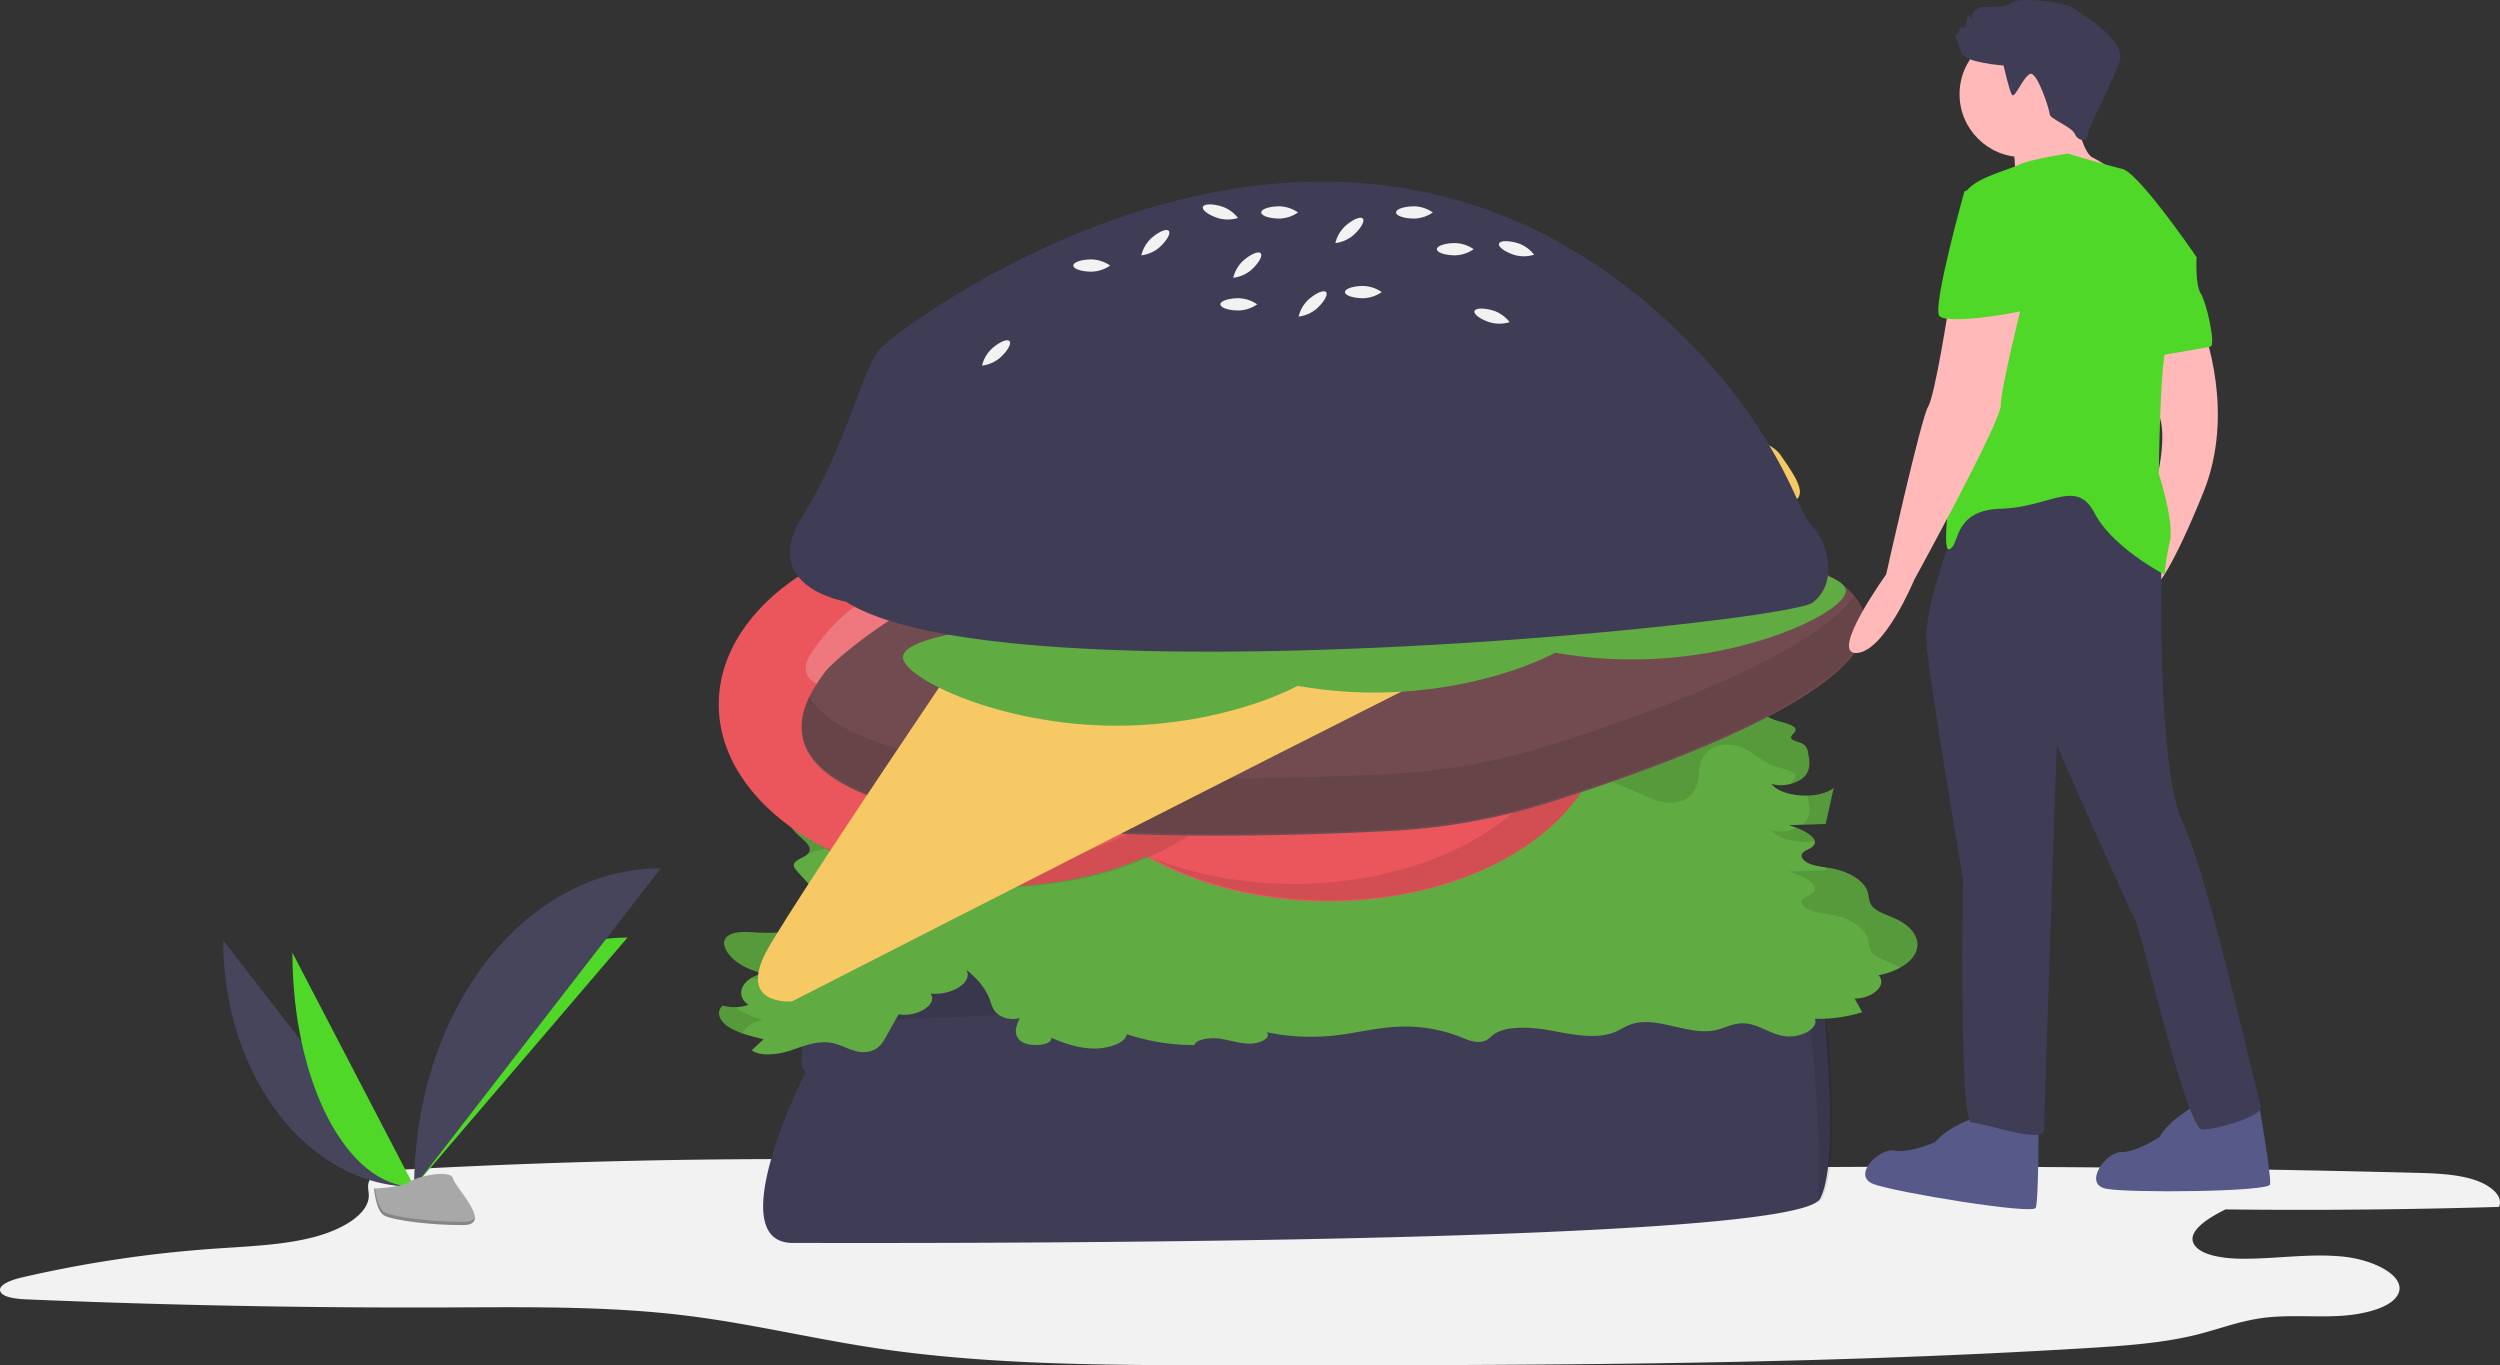<svg id="e6e30d14-284b-46c1-a714-214f05c6d996" data-name="Layer 1" xmlns="http://www.w3.org/2000/svg" width="1082" height="590.893" viewBox="0 0 1082 590.893"><rect x="0" y="0" width="1082" height="590.893" fill="#333333" stroke="none"/><title>Hamburger</title><path d="M800.816,660.08q151.461-1.787,302.912,2.049c8.686.22,17.699.503,25.369,2.803s13.573,7.235,11.475,11.975q-59.121,1.749-118.365,1.081c-8.601,4.213-18.044,10.559-12.758,16.24,3.658,3.932,12.687,5.102,20.583,5.111,14.301.017,28.659-2.331,42.749-.953s28.148,8.788,24.021,16.481c-3.134,5.842-15.025,8.734-25.846,9.25s-21.901-.557-32.478.826c-10.052,1.315-18.76,4.731-28.167,7.115-14.839,3.762-31.289,4.924-47.473,5.913-124.272,7.592-249.574,7.532-374.578,7.463-50.607-.028-101.901-.104-150.77-7.492-27.856-4.211-54.55-10.751-82.758-14.144-33.694-4.053-68.517-3.503-102.973-3.382q-90.735.32-181.316-3.497c-4.494-.189-10.01-.831-11.223-3.27-1.415-2.846,4.329-5.067,9.184-6.202a533.256,533.256,0,0,1,83.659-12.479c14.268-1.003,28.971-1.514,42.093-4.817S218.742,679.922,218.619,671.843c-.038-2.464-1.077-5.101.979-7.278,2.731-2.89,9.451-3.554,15.248-3.869,64.269-3.493,128.889-4.952,193.45-4.366,22.71.206,45.514.663,68.063-.867,18.476-1.253,36.573-3.827,54.782-5.987,24.442-2.9,130.811-17.923,146.327-5.733,11.616,9.125-12.366,11.094,18.788,14.817C743.382,661.803,773.304,660.404,800.816,660.08Z" transform="translate(-59 -154.554)" fill="#f2f2f2"/><path d="M407.718,618.404s-37.446,74.094-5.577,74.094,433.413,1.593,444.567-19.121c7.815-14.513,3.506-66.178.226-95.813a22.659,22.659,0,0,0-23.776-20.133c-86.843,4.793-411.273,22.557-409.863,20.34,2.788-4.382.797-3.187.797-3.187S401.344,615.217,407.718,618.404Z" transform="translate(-59 -154.554)" fill="#3f3d56"/><path d="M847.73,577.565a22.659,22.659,0,0,0-23.776-20.133c-86.843,4.793-411.273,22.557-409.863,20.34,2.788-4.382.797-3.187.797-3.187s-2.845,9.071-5.175,18.977c.33-.033.577.278-.499,2.171q-.144.641-.283,1.282c12.994,1.284,324.603-15.779,409.446-20.462a22.659,22.659,0,0,1,23.776,20.133c2.439,22.033,5.445,56.24,3.615,78.306a4.763,4.763,0,0,0,1.736-1.614C855.319,658.865,851.011,607.2,847.73,577.565Z" transform="translate(-59 -154.554)" opacity="0.1"/><path d="M452.35,507.362c-4.151-1.272-9.404-2.915-8.931-5.594.252-1.423,2.156-2.534,3.536-3.727,2.66-2.3,3.377-5.54.52-7.762s-9.739-2.519-12.26-.168c-1.297,1.209-1.219,2.726-1.888,4.092-2.089,4.261-10.539,6.132-17.718,7.788s-15.211,4.736-14.536,9.144c.736,4.809,11.811,9.075,7.355,13.176-1.616,1.487-5.015,2.317-5.738,4.018-.509,1.197.513,2.414,1.506,3.507l7.052,7.77c2.806,3.091,5.697,6.455,4.757,9.896-1.863,6.82-17.003,9.43-29.003,8.663-4.395-.281-9.56-.665-12.579,1.182-2.327,1.423-2.323,3.64-1.55,5.537,1.991,4.883,8.36,9.112,16.511,10.963-9.136,1.802-12.724,9.4-6.416,13.586a18.772,18.772,0,0,1-11.187.321c-3.12,2.872-1.286,6.813,2.671,9.326s9.562,3.926,14.99,5.268l-5.079,4.749c3.676,2.871,11.614,1.859,16.967.044s11.161-4.251,17.159-3.301c5.625.89,9.879,4.642,15.606,4,4.438-.498,6.551-3.35,7.933-5.812l5.878-10.466c8.368,1.309,17.166-4.424,13.805-8.997,9.364,1.006,18.58-5.075,15.506-10.231,4.987,3.846,8.498,8.314,10.215,13.0.768,2.094,1.235,4.307,3.325,6.081a11.045,11.045,0,0,0,9.662,1.748c-1.707,3.311-3.09,7.173.418,9.983s13.634,2.013,13.187-1.43c5.351,2.299,11.347,4.46,18.034,4.632s14.006-2.373,14.614-6.184a93.428,93.428,0,0,0,29.206,4.701c.844-2.55,6.739-3.375,11.147-2.752s8.496,2.121,13.036,2.123,9.423-2.73,7.099-4.96a93.847,93.847,0,0,0,29.088,1.468c9.163-.973,17.846-3.285,27.125-3.783a64.787,64.787,0,0,1,27.613,4.361c3.042,1.275,6.822,2.881,10.164,1.88,1.895-.567,2.817-1.793,4.105-2.77,5.542-4.205,16.875-3.398,25.618-1.745s18.914,3.643,26.575.721c2.891-1.102,5.021-2.806,8.095-3.731,11.015-3.315,24.199,5.18,35.89,2.736,3.807-.796,6.896-2.7,10.929-2.935,7.153-.417,11.88,4.432,18.836,5.474,7.217,1.082,15.04-3.309,13.279-7.454a64.783,64.783,0,0,0,20.483-2.847l-3.276-5.897c8.164-.132,14.169-5.984,10.387-10.122,8.187-1.559,14.66-5.755,16.342-10.593s-1.491-10.131-8.011-13.362c-3.848-1.907-8.902-3.248-11.102-5.873-1.584-1.891-1.353-4.091-1.97-6.158-1.349-4.524-7.194-8.518-14.745-10.076-3.279-.676-6.868-.933-9.837-1.978s-5.114-3.307-3.4-5.043c.907-.919,2.654-1.46,3.783-2.294,4.58-3.382-3.273-7.663-9.977-9.562l16.01-.524,3.438-15.587c-6.334,5.152-22.765,4.068-26.881-1.773,5.143,1.688,12.041-.47,14.555-3.54s1.896-6.641,1.225-10.009a4.857,4.857,0,0,0-2.668-3.975c-1.567-.746-4.064-1.058-4.578-2.186-.524-1.151,1.503-2.169,1.803-3.347.577-2.26-4.617-3.256-8.125-4.349-8.277-2.579-12.284-9.825-21.701-9.59-9.344.234-11.955,7.368-11.962,12.715s-3.168,12.497-12.52,12.399c-3.734-.039-6.99-1.382-9.971-2.667l-26.782-11.551a64.132,64.132,0,0,0-10.999-3.943c-5.402-1.261-11.37-1.41-17.2-1.542l-37.466-.851a17.452,17.452,0,0,0-5.683.489c-1.968.658-2.924,1.952-4.11,3.065-5.217,4.898-17.482,6.817-26.334,4.119-2.347-.715-4.45-1.701-6.937-2.24-7.834-1.698-16.054,1.443-24.193,2.578-13.342,1.86-29.923-1.342-39.541,4.262-3.207,1.868-4.908,4.423-7.88,6.414s-8.334,3.341-12.082,1.838c.471,3.654.899,7.467-1.574,10.847s-8.818,6.139-15.052,5.286c-3.308-.874-3.047-3.655-1.483-5.537s3.964-3.805,3.184-5.84c-.774-2.019-4.315-3.193-6.963-4.601s-4.414-4.075-1.602-5.374c-1.895-2.436-8.707-2.139-11.704-.096s-3.296,4.919-3.623,7.579-1.039,5.572-4.511,7.352c-5.917,3.033-17.276,1.459-21.2,5.41-1.247,1.255-1.32,2.769-2.033,4.153-3.183,6.179-16.926,7.779-28.16,8.284a13.783,13.783,0,0,0-.156,3.899C461.538,511.601,455.135,508.216,452.35,507.362Z" transform="translate(-59 -154.554)" fill="#61ab43"/><path d="M841.5,500.304c.671,3.368,1.289,6.939-1.225,10.009a7.684,7.684,0,0,1-1.258,1.191q5.074-.166,10.147-.332,1.719-7.794,3.438-15.587c-2.624,2.134-6.981,3.195-11.478,3.294A10.001,10.001,0,0,1,841.5,500.304Z" transform="translate(-59 -154.554)" opacity="0.1"/><path d="M844.455,518.664c-.4-2.107-3.874-4.245-7.763-5.774a15.806,15.806,0,0,1-10.973.963C828.558,517.882,837.254,519.646,844.455,518.664Z" transform="translate(-59 -154.554)" opacity="0.1"/><path d="M849.426,530.021q-.132.596-.263,1.192-8.005.262-16.01.524c6.704,1.899,14.557,6.179,9.977,9.562-1.13.834-2.876,1.375-3.783,2.294-1.714,1.736.431,3.998,3.4,5.043s6.558,1.302,9.837,1.978c7.551,1.557,13.396,5.552,14.745,10.076.616,2.067.385,4.267,1.97,6.158,2.2,2.626,7.254,3.967,11.102,5.873.371.184.727.376,1.076.573,3.479-1.968,5.98-4.505,6.935-7.251,1.683-4.838-1.491-10.131-8.011-13.362-3.848-1.907-8.902-3.248-11.102-5.873-1.584-1.891-1.353-4.091-1.97-6.158-1.349-4.524-7.194-8.518-14.745-10.076C851.553,530.36,850.49,530.189,849.426,530.021Z" transform="translate(-59 -154.554)" opacity="0.1"/><path d="M380.378,601.8c1.246-2.653,4.429-5.01,9.005-5.912a30.464,30.464,0,0,1-12.064-5.442,18.223,18.223,0,0,1-5.539-.693c-3.12,2.872-1.286,6.813,2.671,9.326A28.735,28.735,0,0,0,380.378,601.8Z" transform="translate(-59 -154.554)" opacity="0.1"/><path d="M408.618,524.115a53.272,53.272,0,0,1,6.991-2.083c7.179-1.655,15.629-3.526,17.718-7.788.67-1.366.591-2.883,1.888-4.092,2.521-2.351,9.403-2.054,12.26.168s2.14,5.462-.52,7.762c-1.38,1.193-3.284,2.304-3.536,3.727-.473,2.679,4.78,4.321,8.931,5.594a17.651,17.651,0,0,1,5.405,2.851c.035-.284.069-.568.096-.849,11.233-.504,24.976-2.104,28.16-8.284.713-1.384.787-2.898,2.033-4.153,3.924-3.951,15.283-2.377,21.2-5.41,3.472-1.78,4.184-4.693,4.511-7.352s.626-5.536,3.623-7.579c2.996-2.043,9.808-2.34,11.704.096-2.812,1.299-1.046,3.967,1.602,5.374s6.189,2.582,6.963,4.601c.78,2.035-1.62,3.958-3.184,5.84s-1.825,4.662,1.483,5.537c6.233.852,12.578-1.906,15.052-5.286s2.045-7.193,1.574-10.847c3.748,1.504,9.11.153,12.082-1.838s4.673-4.546,7.88-6.414c9.619-5.604,26.199-2.402,39.541-4.262,8.139-1.135,16.359-4.276,24.193-2.578,2.487.539,4.59,1.525,6.937,2.24,8.852,2.698,21.118.779,26.334-4.119,1.185-1.113,2.142-2.408,4.11-3.065a17.451,17.451,0,0,1,5.683-.489q18.733.426,37.466.851c5.83.132,11.798.281,17.2,1.542a64.135,64.135,0,0,1,10.999,3.943q13.391,5.775,26.782,11.551c2.981,1.286,6.237,2.628,9.971,2.667,9.351.098,12.513-7.053,12.52-12.4s2.618-12.481,11.962-12.715c9.417-.236,13.425,7.011,21.702,9.59,3.508,1.093,8.703,2.089,8.125,4.349-.268,1.049-1.901,1.971-1.885,2.974a12.328,12.328,0,0,0,6.102-3.498c2.514-3.07,1.896-6.641,1.225-10.009a4.857,4.857,0,0,0-2.668-3.975c-1.567-.746-4.064-1.058-4.578-2.186-.524-1.151,1.503-2.169,1.803-3.347.577-2.26-4.617-3.256-8.125-4.349-8.277-2.579-12.284-9.825-21.702-9.59-9.344.234-11.955,7.368-11.962,12.714s-3.168,12.497-12.52,12.399c-3.734-.039-6.99-1.382-9.971-2.667q-13.391-5.775-26.782-11.551a64.139,64.139,0,0,0-10.999-3.943c-5.402-1.261-11.37-1.41-17.2-1.542q-18.733-.426-37.466-.851a17.452,17.452,0,0,0-5.683.489c-1.968.658-2.924,1.952-4.11,3.065-5.217,4.898-17.482,6.817-26.334,4.119-2.347-.715-4.45-1.701-6.937-2.24-7.834-1.698-16.054,1.443-24.193,2.578-13.342,1.86-29.923-1.342-39.541,4.262-3.207,1.868-4.908,4.423-7.88,6.414s-8.334,3.341-12.082,1.838c.471,3.654.9,7.467-1.574,10.847s-8.818,6.139-15.052,5.286c-3.308-.874-3.047-3.655-1.483-5.537s3.964-3.805,3.184-5.84c-.774-2.019-4.315-3.193-6.963-4.601s-4.414-4.075-1.602-5.374c-1.895-2.436-8.707-2.139-11.704-.096-2.997,2.043-3.296,4.919-3.623,7.579s-1.039,5.572-4.511,7.352c-5.917,3.033-17.276,1.459-21.2,5.41-1.247,1.255-1.32,2.769-2.033,4.153-3.183,6.179-16.926,7.779-28.16,8.284-.027.281-.062.565-.096.849a17.651,17.651,0,0,0-5.405-2.851c-4.151-1.272-9.404-2.915-8.931-5.594.252-1.423,2.156-2.534,3.536-3.727,2.66-2.3,3.377-5.54.52-7.762s-9.739-2.519-12.26-.168c-1.297,1.209-1.219,2.726-1.888,4.092-2.089,4.261-10.539,6.132-17.718,7.788s-15.211,4.736-14.536,9.144C401.797,515.868,412.522,520.075,408.618,524.115Z" transform="translate(-59 -154.554)" opacity="0.1"/><path d="M389.383,575.847a15.738,15.738,0,0,0-5.557,2.175c1.075.047,2.146.118,3.175.183,12.0.766,27.14-1.843,29.003-8.663.94-3.441-1.951-6.805-4.757-9.896q-1.692-1.864-3.383-3.728c-5.871,1.995-13.894,2.691-20.863,2.246-4.394-.281-9.56-.665-12.579,1.182-2.327,1.423-2.323,3.64-1.55,5.537C374.863,569.767,381.232,573.996,389.383,575.847Z" transform="translate(-59 -154.554)" opacity="0.1"/><ellipse cx="574.788" cy="311.232" rx="119.507" ry="78.875" fill="#ea565c"/><path d="M593.156,460.209s-54.177,5.577-38.242-17.528,35.852-31.072,45.413-24.698,13.544,23.901,11.951,23.901-24.698-13.544-32.665-3.187S593.156,460.209,593.156,460.209Z" transform="translate(-59 -154.554)" fill="#fff" opacity="0.2"/><path d="M640.098,462.467s44.738,31.06,17.598,38.21-47.442.221-50.544-10.843,5.293-26.957,6.502-25.919,9.916,26.365,22.708,23.696S640.098,462.467,640.098,462.467Z" transform="translate(-59 -154.554)" fill="#fff" opacity="0.2"/><path d="M650.543,443.002s3.531-54.348,23.656-34.786,24.662,40.529,16.784,48.894-25.825,9.371-25.559,7.8,17.471-22.095,8.587-31.677S650.543,443.002,650.543,443.002Z" transform="translate(-59 -154.554)" fill="#fff" opacity="0.2"/><ellipse cx="430.583" cy="304.858" rx="119.507" ry="78.875" fill="#ea565c"/><path d="M448.95,453.835s-54.177,5.577-38.242-17.528,35.852-31.072,45.413-24.698,13.544,23.901,11.951,23.901-24.698-13.544-32.665-3.187S448.95,453.835,448.95,453.835Z" transform="translate(-59 -154.554)" fill="#fff" opacity="0.2"/><path d="M495.893,456.093s44.738,31.06,17.598,38.21-47.442.221-50.544-10.843,5.293-26.957,6.502-25.919,9.916,26.365,22.708,23.696S495.893,456.093,495.893,456.093Z" transform="translate(-59 -154.554)" fill="#fff" opacity="0.2"/><path d="M506.337,436.628s3.531-54.348,23.656-34.786,24.662,40.529,16.784,48.894-25.825,9.371-25.559,7.8,17.471-22.095,8.587-31.677S506.337,436.628,506.337,436.628Z" transform="translate(-59 -154.554)" fill="#fff" opacity="0.2"/><path d="M551.775,392.286c26.031,14.469,42.576,36.134,42.576,60.354,0,43.561-53.505,78.875-119.507,78.875-22.616,0-43.763-4.147-61.794-11.351,20.789,11.555,47.625,18.521,76.932,18.521,66.002,0,119.507-35.313,119.507-78.875C609.488,431.175,586.367,406.106,551.775,392.286Z" transform="translate(-59 -154.554)" opacity="0.1"/><path d="M695.981,397.863c26.031,14.469,42.576,36.134,42.576,60.354,0,43.561-53.505,78.875-119.507,78.875-22.616,0-43.763-4.147-61.794-11.351,20.789,11.555,47.625,18.521,76.932,18.521,66.002,0,119.507-35.313,119.507-78.875C753.694,436.752,730.572,411.683,695.981,397.863Z" transform="translate(-59 -154.554)" opacity="0.1"/><path d="M416.955,444.302s102.776-109.947,354.538-64.534c199.02,35.899,35.591,97.687-41.618,122a277.396,277.396,0,0,1-69.058,12.434C573.714,518.687,354.625,522.697,416.955,444.302Z" transform="translate(-59 -154.554)" fill="#714b4f"/><path d="M729.875,477.07A277.394,277.394,0,0,1,660.817,489.503c-70.562,3.634-227.736,6.953-251.75-33.596-30.322,65.54,169.523,61.732,251.75,57.497a277.394,277.394,0,0,0,69.058-12.434c56.593-17.821,159.502-55.776,132.052-88.912C843.446,438.064,773.132,463.449,729.875,477.07Z" transform="translate(-59 -154.554)" opacity="0.1"/><line x1="577.45" y1="225.612" x2="605.335" y2="280.586" fill="none" stroke="#000" stroke-miterlimit="10" stroke-width="2" opacity="0.1"/><line x1="491.405" y1="245.53" x2="515.306" y2="291.74" fill="none" stroke="#000" stroke-miterlimit="10" stroke-width="2" opacity="0.1"/><line x1="627.643" y1="225.612" x2="665.089" y2="280.586" fill="none" stroke="#000" stroke-miterlimit="10" stroke-width="2" opacity="0.1"/><line x1="491.405" y1="296.52" x2="742.37" y2="264.651" fill="none" stroke="#000" stroke-miterlimit="10" stroke-width="2" opacity="0.1"/><line x1="732.809" y1="235.97" x2="750.337" y2="260.668" fill="none" stroke="#000" stroke-miterlimit="10" stroke-width="2" opacity="0.1"/><line x1="442.009" y1="264.651" x2="453.163" y2="287.756" fill="none" stroke="#000" stroke-miterlimit="10" stroke-width="2" opacity="0.1"/><path d="M538.471,344.356s229.182-1.037,231.285-3.111,50.462-3.172,59.924,10.307,12.616,19.7,0,21.774-427.877,214.625-427.877,214.625-23.128,2.074-11.564-20.737S538.471,344.356,538.471,344.356Z" transform="translate(-59 -154.554)" fill="#f6c964"/><path d="M634.688,439.161c0,8.58-41.377,29.478-92.419,29.478s-92.419-20.898-92.419-29.478S491.227,427.211,542.269,427.211,634.688,430.581,634.688,439.161Z" transform="translate(-59 -154.554)" fill="#61ab43"/><ellipse cx="483.269" cy="284.209" rx="92.419" ry="15.536" fill="#61ab43"/><path d="M746.228,424.82c0,8.58-41.377,29.478-92.419,29.478s-92.419-20.898-92.419-29.478,41.377-11.951,92.419-11.951S746.228,416.24,746.228,424.82Z" transform="translate(-59 -154.554)" fill="#61ab43"/><ellipse cx="594.809" cy="269.868" rx="92.419" ry="15.536" fill="#61ab43"/><path d="M857.768,410.48c0,8.58-41.377,29.478-92.419,29.478s-92.419-20.898-92.419-29.478,41.377-11.951,92.419-11.951S857.768,401.899,857.768,410.48Z" transform="translate(-59 -154.554)" fill="#61ab43"/><ellipse cx="706.349" cy="255.528" rx="92.419" ry="15.536" fill="#61ab43"/><path d="M424.988,414.893s-38.01-6.188-18.563-37.126,25.988-65.62,34.474-73.369c9.488-8.663,205.313-160.543,357.87,7.521A224.216,224.216,0,0,1,837.674,372.67c1.845,4.2,3.88,7.97,5.869,9.959,6.188,6.188,11.491,23.867,0,32.707S493.495,458.649,424.988,414.893Z" transform="translate(-59 -154.554)" fill="#3f3d56"/><path d="M603.106,286.277a14.87,14.87,0,0,1-7.956,2.652c-4.394,0-7.956-1.187-7.956-2.652s3.562-2.652,7.956-2.652A14.869,14.869,0,0,1,603.106,286.277Z" transform="translate(-59 -154.554)" fill="#f2f2f2"/><path d="M539.461,269.482a14.87,14.87,0,0,1-7.956,2.652c-4.394,0-7.956-1.187-7.956-2.652s3.562-2.652,7.956-2.652A14.87,14.87,0,0,1,539.461,269.482Z" transform="translate(-59 -154.554)" fill="#f2f2f2"/><path d="M712.354,293.956a14.87,14.87,0,0,1-8.385.156c-4.193-1.312-7.238-3.508-6.801-4.906s4.191-1.467,8.385-.156A14.87,14.87,0,0,1,712.354,293.956Z" transform="translate(-59 -154.554)" fill="#f2f2f2"/><path d="M594.787,248.874a14.87,14.87,0,0,1-8.385.156c-4.193-1.312-7.238-3.508-6.801-4.906s4.191-1.467,8.385-.156A14.87,14.87,0,0,1,594.787,248.874Z" transform="translate(-59 -154.554)" fill="#f2f2f2"/><path d="M722.961,264.786a14.87,14.87,0,0,1-8.385.156c-4.193-1.312-7.238-3.508-6.801-4.906s4.191-1.467,8.385-.156A14.87,14.87,0,0,1,722.961,264.786Z" transform="translate(-59 -154.554)" fill="#f2f2f2"/><path d="M696.805,262.41a14.87,14.87,0,0,1-7.956,2.652c-4.394,0-7.956-1.187-7.956-2.652s3.562-2.652,7.956-2.652A14.87,14.87,0,0,1,696.805,262.41Z" transform="translate(-59 -154.554)" fill="#f2f2f2"/><path d="M620.785,246.499a14.87,14.87,0,0,1-7.956,2.652c-4.394,0-7.956-1.187-7.956-2.652s3.562-2.652,7.956-2.652A14.87,14.87,0,0,1,620.785,246.499Z" transform="translate(-59 -154.554)" fill="#f2f2f2"/><path d="M679.126,246.499a14.87,14.87,0,0,1-7.956,2.652c-4.394,0-7.956-1.187-7.956-2.652s3.562-2.652,7.956-2.652A14.87,14.87,0,0,1,679.126,246.499Z" transform="translate(-59 -154.554)" fill="#f2f2f2"/><path d="M657.027,280.973a14.87,14.87,0,0,1-7.956,2.652c-4.394,0-7.956-1.187-7.956-2.652s3.562-2.652,7.956-2.652A14.87,14.87,0,0,1,657.027,280.973Z" transform="translate(-59 -154.554)" fill="#f2f2f2"/><path d="M592.75,274.778a14.87,14.87,0,0,1,4.171-7.275c3.279-2.925,6.727-4.411,7.702-3.318s-.892,4.35-4.171,7.275A14.87,14.87,0,0,1,592.75,274.778Z" transform="translate(-59 -154.554)" fill="#f2f2f2"/><path d="M552.971,265.055a14.869,14.869,0,0,1,4.171-7.275c3.278-2.925,6.727-4.411,7.702-3.318s-.892,4.35-4.171,7.275A14.869,14.869,0,0,1,552.971,265.055Z" transform="translate(-59 -154.554)" fill="#f2f2f2"/><path d="M484.023,312.789a14.87,14.87,0,0,1,4.171-7.275c3.279-2.925,6.727-4.411,7.702-3.318s-.892,4.35-4.171,7.275A14.87,14.87,0,0,1,484.023,312.789Z" transform="translate(-59 -154.554)" fill="#f2f2f2"/><path d="M636.948,259.751a14.869,14.869,0,0,1,4.171-7.275c3.278-2.925,6.727-4.411,7.702-3.318s-.892,4.35-4.171,7.275A14.87,14.87,0,0,1,636.948,259.751Z" transform="translate(-59 -154.554)" fill="#f2f2f2"/><path d="M621.036,291.574a14.869,14.869,0,0,1,4.171-7.275c3.279-2.925,6.727-4.411,7.702-3.318s-.892,4.35-4.171,7.275A14.869,14.869,0,0,1,621.036,291.574Z" transform="translate(-59 -154.554)" fill="#f2f2f2"/><path d="M914.657,637.975s-12.103,3.631-18.154,10.893c0,0-10.893,4.841-17.549,3.631s-18.759,10.893-9.077,14.523,68.986,13.313,70.197,10.287,1.21-33.888,1.21-33.888Z" transform="translate(-59 -154.554)" fill="#575a89"/><path d="M1009.727,632.778s-11.305,5.645-16.027,13.833c0,0-9.906,6.631-16.671,6.575s-16.623,13.937-6.463,15.86,70.247,1.334,70.922-1.854-4.596-33.597-4.596-33.597Z" transform="translate(-59 -154.554)" fill="#575a89"/><circle cx="875.324" cy="40.759" r="27.231" fill="#ffb9b9"/><path d="M956.412,199.851s3.026,20.575,8.472,22.995a40.207,40.207,0,0,1,10.287,7.262l-15.129,7.262-29.652-1.815s2.421-13.313-1.815-19.97S956.412,199.851,956.412,199.851Z" transform="translate(-59 -154.554)" fill="#ffb9b9"/><path d="M1012.69,297.279s13.918,35.703,0,70.197-19.97,39.94-19.97,39.94l-4.236-45.386,4.871-4.419s2.95-13.769.552-21.922,1.234-33.569,1.234-33.569Z" transform="translate(-59 -154.554)" fill="#ffb9b9"/><path d="M908.606,374.738s-17.549,39.94-15.734,59.304,15.734,101.059,15.734,101.059-1.815,105.295,3.631,105.295,31.467,9.682,31.467,3.026,5.446-166.415,5.446-166.415,30.862,70.197,33.888,75.643,22.39,90.772,29.047,90.772,27.231-6.051,25.416-10.287-22.39-98.638-33.888-122.844S994.536,394.707,994.536,394.707L975.171,352.347Z" transform="translate(-59 -154.554)" fill="#3f3d56"/><path d="M926.155,182.907s-16.944-1.21-18.154-5.446-3.631-7.867-2.421-7.867,1.815-3.026,1.815-3.026,1.21-.605,1.815,0,1.21-4.236,1.21-4.236.605-1.815,1.21-.605.605.605,1.21-1.21,3.631-3.026,3.631-3.026,11.498.605,13.313-1.815,22.39-.605,26.626,2.421,22.995,13.918,19.97,22.995-13.918,29.047-13.918,32.073-4.236,2.421-5.446-.605-10.893-6.657-10.893-8.472-5.446-18.759-8.472-17.549-6.657,10.893-7.867,9.077S926.155,182.907,926.155,182.907Z" transform="translate(-59 -154.554)" fill="#3f3d56"/><path d="M1009.665,265.812S984.854,229.503,977.592,227.688s-23.601-6.657-23.601-6.657-16.339,2.421-21.18,4.841-22.995,6.657-23.601,13.918,4.841,76.853,1.815,83.51-13.313,70.197-8.472,68.986,1.21-16.944,22.39-17.549,32.678-13.313,40.545,1.815,30.257,26.626,30.257,26.626a146.405,146.405,0,0,1,2.421-14.523c1.815-8.472-4.841-29.047-4.841-29.047s.605-47.806,3.026-53.253S1009.665,265.812,1009.665,265.812Z" transform="translate(-59 -154.554)" fill="#4fd827"/><path d="M1000.587,264.601l9.077,1.21s-.605,12.103,1.815,15.734,6.657,22.39,4.236,22.995-24.206,4.236-24.206,4.236L990.3,280.94Z" transform="translate(-59 -154.554)" fill="#4fd827"/><path d="M902.554,286.387s-6.051,39.334-9.077,44.176-18.154,72.617-18.154,72.617-24.878,34.596-12.775,33.991,24.878-31.57,24.878-31.57,37.519-68.381,37.519-75.643,9.077-43.57,9.077-43.57Z" transform="translate(-59 -154.554)" fill="#ffb9b9"/><path d="M920.103,233.134l-10.893,4.236s-13.918,49.622-10.893,53.858,39.334-1.815,39.94-3.631S931.601,233.134,920.103,233.134Z" transform="translate(-59 -154.554)" fill="#4fd827"/><path d="M155.594,561.532c0,58.96,36.989,106.67,82.699,106.67" transform="translate(-59 -154.554)" fill="#46455b"/><path d="M238.293,668.202c0-59.623,41.277-107.869,92.288-107.869" transform="translate(-59 -154.554)" fill="#4fd827"/><path d="M185.557,566.877c0,56.006,23.587,101.325,52.736,101.325" transform="translate(-59 -154.554)" fill="#4fd827"/><path d="M238.293,668.202c0-76.185,47.71-137.832,106.67-137.832" transform="translate(-59 -154.554)" fill="#46455b"/><path d="M220.895,668.954s11.728-.361,15.263-2.878,18.041-5.522,18.918-1.486,17.625,20.076,4.384,20.183-30.766-2.062-34.294-4.211S220.895,668.954,220.895,668.954Z" transform="translate(-59 -154.554)" fill="#a8a8a8"/><path d="M259.696,683.368c-13.241.107-30.766-2.062-34.294-4.211-2.687-1.637-3.757-7.509-4.115-10.218-.248.011-.392.015-.392.015s.743,9.459,4.271,11.608,21.053,4.318,34.294,4.211c3.822-.031,5.142-1.391,5.07-3.405C263.999,682.585,262.541,683.345,259.696,683.368Z" transform="translate(-59 -154.554)" opacity="0.2"/></svg>